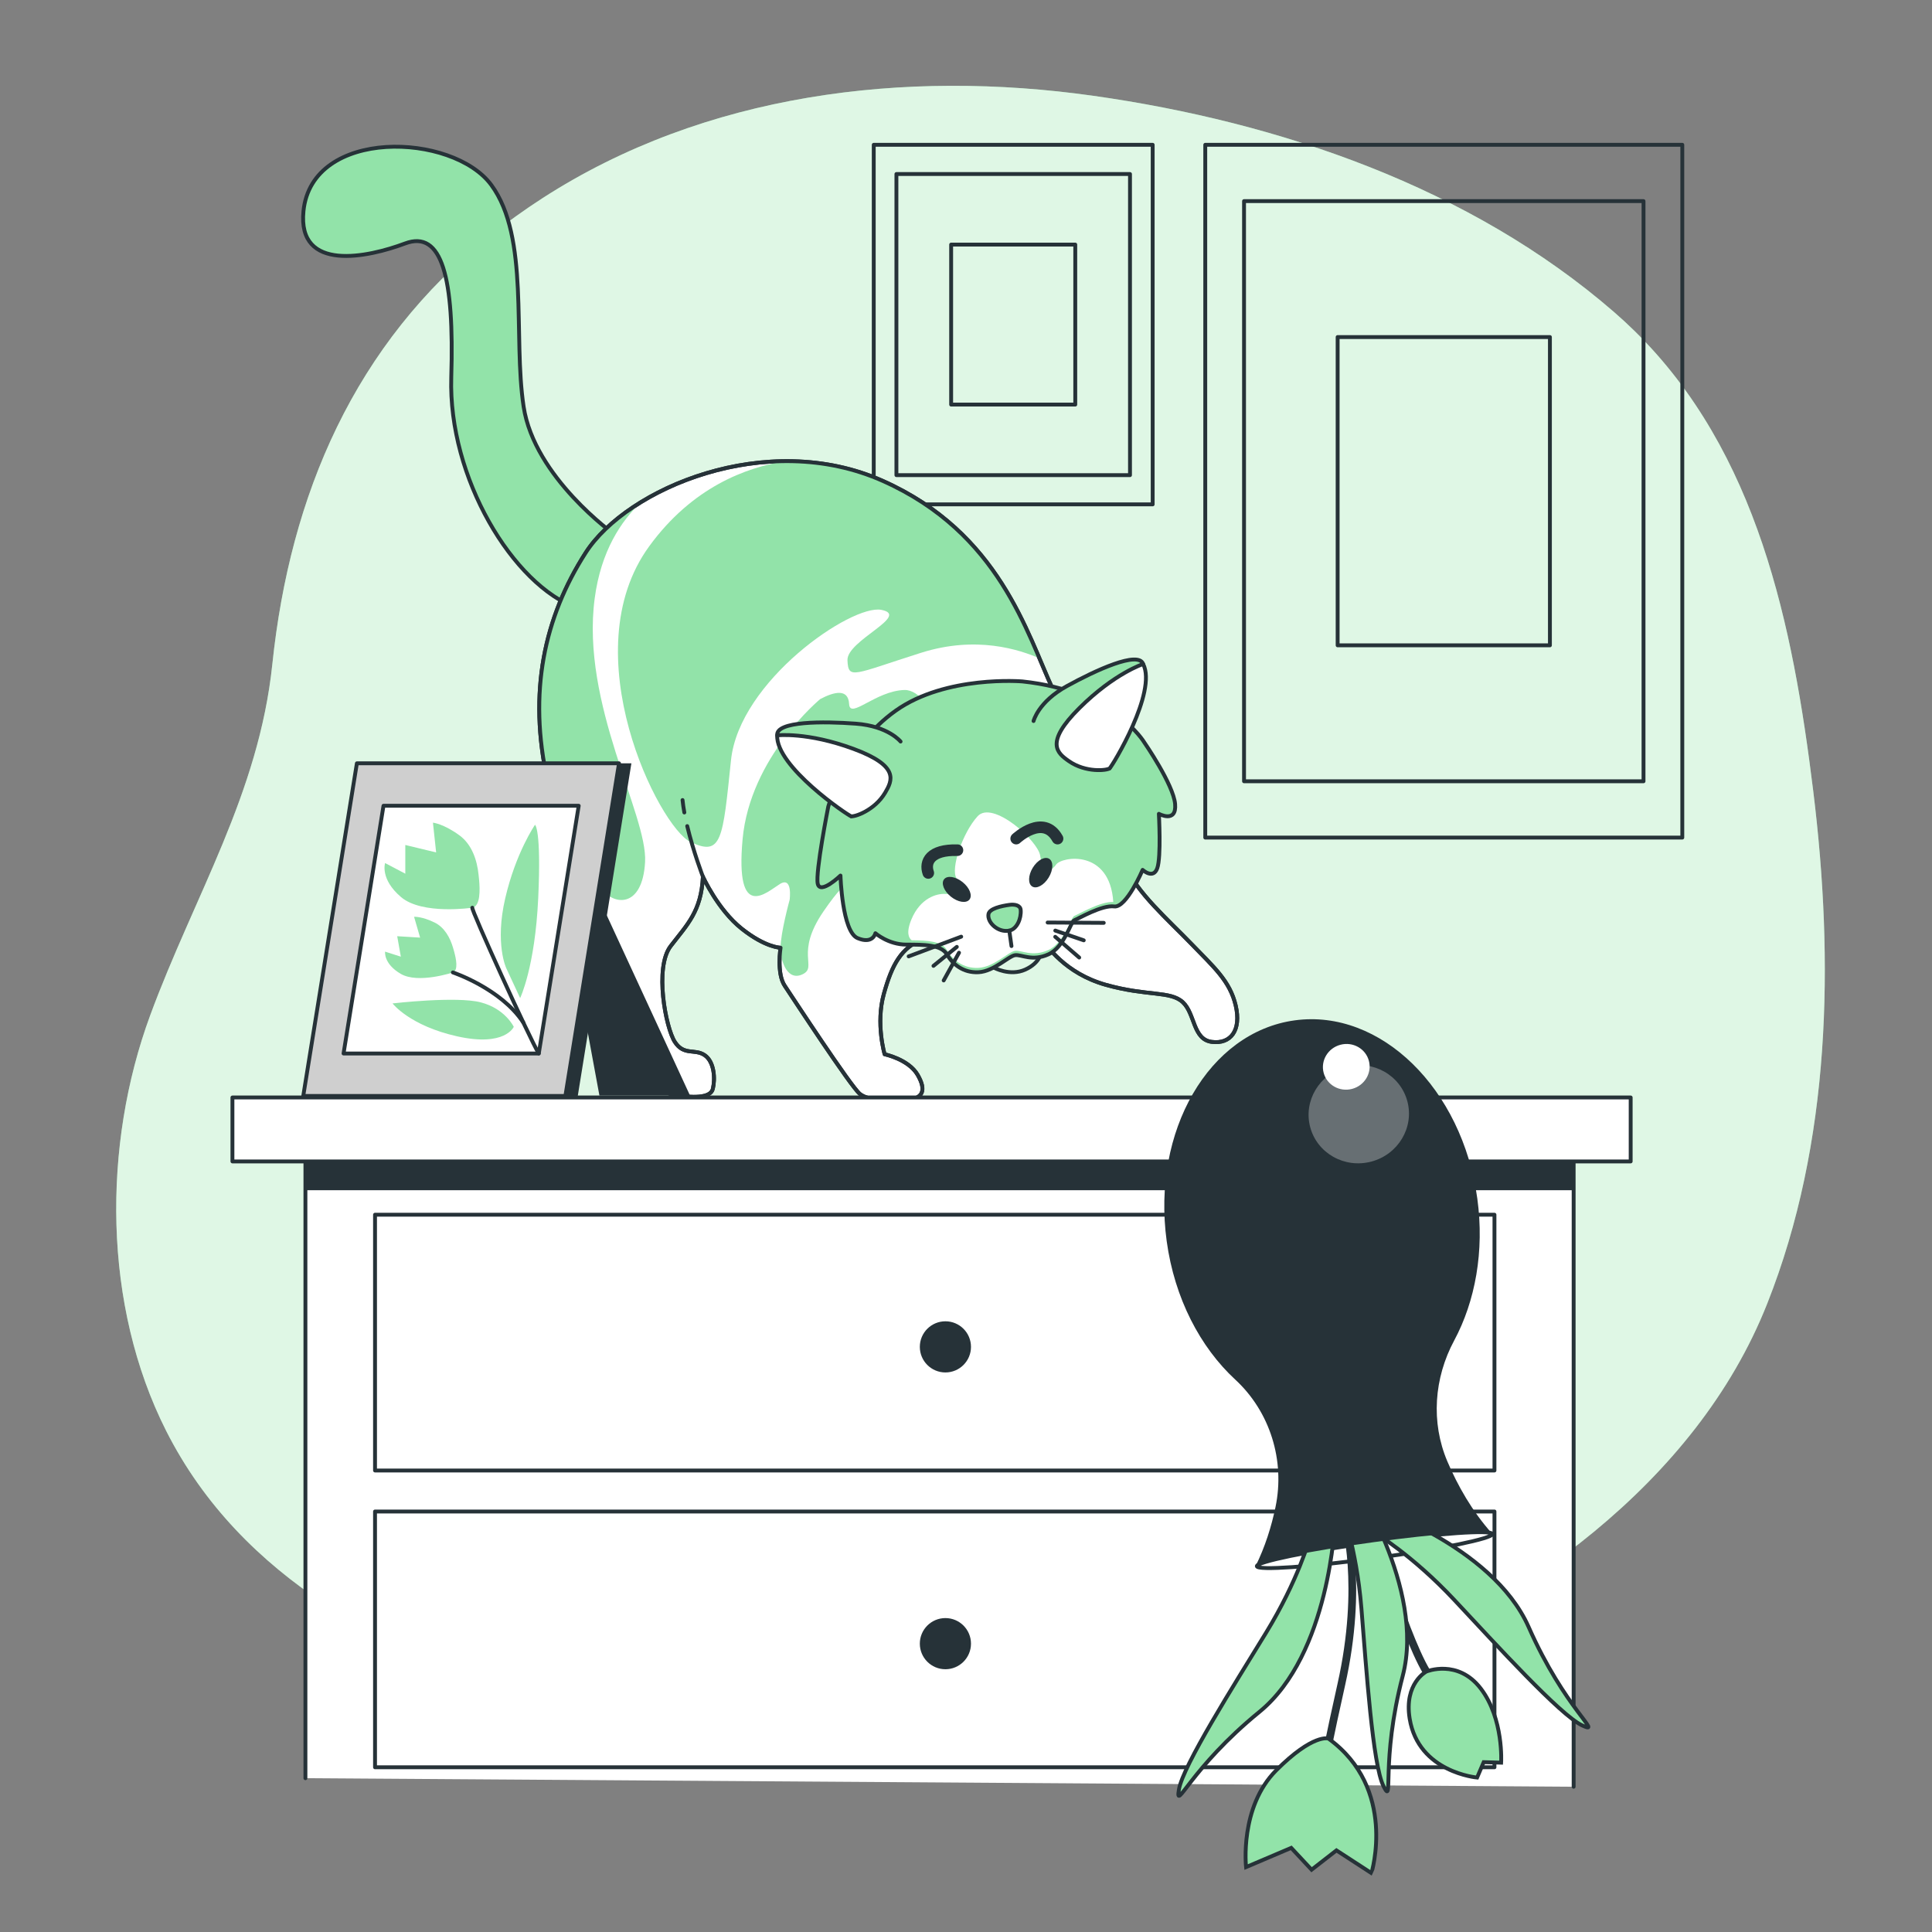 <?xml version="1.0" encoding="utf-8"?>
<!-- Generator: Adobe Illustrator 27.5.0, SVG Export Plug-In . SVG Version: 6.00 Build 0)  -->
<svg version="1.1" xmlns="http://www.w3.org/2000/svg" xmlns:xlink="http://www.w3.org/1999/xlink" x="0px" y="0px"
	 viewBox="0 0 500 500" style="enable-background:new 0 0 500 500;" xml:space="preserve">
<rect x="0" y="0" width="500" height="500" fill="#808080" stroke="none"/>
<g id="Background_Simple">
	<g>
		<path style="fill:#92E3A9;" d="M422.918,85.556c-1.676-1.642-3.41-3.241-5.202-4.796c-37.191-32.265-86.566-49.139-134.72-55.959
			c-48.801-6.912-100.56-0.652-142.604,26.49c-4.689,3.027-9.227,6.287-13.592,9.763C91.757,88.958,75.071,128.04,70.479,171.916
			c-3.51,33.536-20.155,59.798-31.586,90.784c-12.437,33.714-12.283,75.169,4.111,107.602c19.464,38.505,58.334,58.192,97.91,70.167
			c66.839,20.223,141.732,20.158,206.85-6.35c45.14-18.375,91.036-49.95,109.571-96.698c16.559-41.764,17.345-88.666,11.926-132.719
			C463.993,161.861,454.958,116.933,422.918,85.556z"/>
		<path style="opacity:0.7;fill:#FFFFFF;" d="M422.918,85.556c-1.676-1.642-3.41-3.241-5.202-4.796
			c-37.191-32.265-86.566-49.139-134.72-55.959c-48.801-6.912-100.56-0.652-142.604,26.49c-4.689,3.027-9.227,6.287-13.592,9.763
			C91.757,88.958,75.071,128.04,70.479,171.916c-3.51,33.536-20.155,59.798-31.586,90.784
			c-12.437,33.714-12.283,75.169,4.111,107.602c19.464,38.505,58.334,58.192,97.91,70.167c66.839,20.223,141.732,20.158,206.85-6.35
			c45.14-18.375,91.036-49.95,109.571-96.698c16.559-41.764,17.345-88.666,11.926-132.719
			C463.993,161.861,454.958,116.933,422.918,85.556z"/>
	</g>
</g>
<g id="Pictures_2">
	<g>
		
			<rect x="311.92" y="37.474" style="fill:none;stroke:#263238;stroke-linecap:round;stroke-linejoin:round;stroke-miterlimit:10;" width="123.457" height="179.292"/>
		
			<rect x="321.956" y="52.049" style="fill:none;stroke:#263238;stroke-linecap:round;stroke-linejoin:round;stroke-miterlimit:10;" width="103.385" height="150.143"/>
		
			<rect x="346.18" y="87.229" style="fill:none;stroke:#263238;stroke-linecap:round;stroke-linejoin:round;stroke-miterlimit:10;" width="54.936" height="79.782"/>
	</g>
	<g>
		
			<rect x="226.124" y="37.474" style="fill:none;stroke:#263238;stroke-linecap:round;stroke-linejoin:round;stroke-miterlimit:10;" width="72.186" height="93.055"/>
		
			<rect x="231.992" y="45.039" style="fill:none;stroke:#263238;stroke-linecap:round;stroke-linejoin:round;stroke-miterlimit:10;" width="60.45" height="77.926"/>
		
			<rect x="246.156" y="63.298" style="fill:none;stroke:#263238;stroke-linecap:round;stroke-linejoin:round;stroke-miterlimit:10;" width="32.122" height="41.408"/>
	</g>
</g>
<g id="Cat">
	<g>
		<path style="fill:#92E3A9;stroke:#263238;stroke-linecap:round;stroke-linejoin:round;stroke-miterlimit:10;" d="M159.02,138.315
			c0,0-20.719-14.742-23.508-33.07c-2.789-18.328,1.594-43.828-8.367-57.375s-46.44-14.916-48.609,6.773
			c-1.594,15.937,16.734,11.953,26.297,8.367c9.562-3.586,12.75,8.766,11.953,34.664c-0.797,25.898,15.937,53.789,32.672,59.765
			C166.191,163.417,159.02,138.315,159.02,138.315z"/>
		<g>
			<path style="fill:#FFFFFF;stroke:#263238;stroke-linecap:round;stroke-linejoin:round;stroke-miterlimit:10;" d="
				M181.914,226.882c0,0,3.848,8.551,10.048,13.468c6.2,4.917,10.048,4.917,10.048,4.917s-1.069,6.627,1.069,9.834
				c2.138,3.207,17.102,26.081,19.454,28.005c2.352,1.924,8.124,1.71,12.185,1.496c4.062-0.214,5.131-2.352,2.779-6.413
				c-2.352-4.062-8.551-5.344-8.551-5.344s-2.352-7.91-0.214-15.606c2.138-7.696,4.489-11.971,10.261-14.323
				c5.772-2.351,28.86-2.138,30.356-0.214c1.496,1.924,6.2,9.193,16.888,12.185c10.689,2.993,16.675,1.496,19.881,4.489
				c3.207,2.993,2.565,9.62,7.482,10.261c4.917,0.641,7.696-2.993,6.199-9.406c-1.496-6.413-5.772-10.048-11.544-16.033
				c-5.772-5.986-14.323-13.468-16.889-20.095c-2.565-6.627-11.971-30.784-18.812-45.535c-6.841-14.751-13.895-40.618-44.038-54.086
				s-66.271,1.924-76.96,18.599c-10.689,16.675-14.964,36.128-9.834,59.003c5.131,22.874,11.33,20.95,11.758,33.99
				c0.428,13.04,0.214,22.447,7.482,33.563c7.268,11.116,10.903,13.468,14.323,13.896c3.42,0.428,8.551,0.855,9.192-1.71
				c0.641-2.565,0.428-7.055-2.138-8.765c-2.565-1.71-5.344,0.214-7.696-3.42c-2.352-3.634-5.345-19.24-1.069-24.798
				C177.852,239.281,181.486,235.86,181.914,226.882z"/>
			<path style="fill:#92E3A9;" d="M212.27,180.92c0,0-18.171,14.964-20.095,36.342c-1.924,21.378,6.199,13.682,9.62,11.544
				c3.42-2.138,2.565,4.062,2.565,4.062s-2.352,8.551-2.352,12.399c0,3.848,1.924,8.765,5.772,6.841
				c3.848-1.924-2.138-5.344,5.344-16.247c7.482-10.903,7.268-6.627,22.66-21.164c15.392-14.537,5.772-36.342-1.71-36.128
				c-7.482,0.214-14.109,7.696-14.323,3.634C219.538,178.141,215.904,178.996,212.27,180.92z"/>
			<path style="fill:#92E3A9;" d="M165.99,129.885c-6.367,3.883-11.415,8.488-14.433,13.196
				c-10.689,16.675-14.964,36.128-9.834,59.003c1.619,7.22,3.345,11.966,4.962,15.495c3.4,6.16,6.648,9.081,8.506,11.868
				c3.42,5.131,11.116,5.772,11.758-6.413c0.641-12.185-16.675-40.831-13.04-68.195C155.531,142.626,160.73,134.808,165.99,129.885z
				"/>
			<path style="fill:#92E3A9;" d="M269.009,170.372c-6.29-14.836-15.372-34.666-40.492-45.89c-8.177-3.653-16.793-5.17-25.224-5.126
				c-10.229,1.583-24.156,6.755-35.275,22.014c-20.095,27.577,2.565,72.684,10.689,76.532c8.124,3.848,8.337-0.641,10.475-21.164
				c2.138-20.523,31.211-40.404,38.907-38.907c7.696,1.496-8.979,7.91-8.765,13.04c0.214,5.131,1.496,3.634,19.026-1.924
				C252.7,164.398,263.894,168.156,269.009,170.372z"/>
			<path style="fill:none;stroke:#263238;stroke-linecap:round;stroke-linejoin:round;stroke-miterlimit:10;" d="M181.914,226.882
				c0,0,3.848,8.551,10.048,13.468c6.2,4.917,10.048,4.917,10.048,4.917s-1.069,6.627,1.069,9.834
				c2.138,3.207,17.102,26.081,19.454,28.005c2.352,1.924,8.124,1.71,12.185,1.496c4.062-0.214,5.131-2.352,2.779-6.413
				c-2.352-4.062-8.551-5.344-8.551-5.344s-2.352-7.91-0.214-15.606c2.138-7.696,4.489-11.971,10.261-14.323
				c5.772-2.351,28.86-2.138,30.356-0.214c1.496,1.924,6.2,9.193,16.888,12.185c10.689,2.993,16.675,1.496,19.881,4.489
				c3.207,2.993,2.565,9.62,7.482,10.261c4.917,0.641,7.696-2.993,6.199-9.406c-1.496-6.413-5.772-10.048-11.544-16.033
				c-5.772-5.986-14.323-13.468-16.889-20.095c-2.565-6.627-11.971-30.784-18.812-45.535c-6.841-14.751-13.895-40.618-44.038-54.086
				s-66.271,1.924-76.96,18.599c-10.689,16.675-14.964,36.128-9.834,59.003c5.131,22.874,11.33,20.95,11.758,33.99
				c0.428,13.04,0.214,22.447,7.482,33.563c7.268,11.116,10.903,13.468,14.323,13.896c3.42,0.428,8.551,0.855,9.192-1.71
				c0.641-2.565,0.428-7.055-2.138-8.765c-2.565-1.71-5.344,0.214-7.696-3.42c-2.352-3.634-5.345-19.24-1.069-24.798
				C177.852,239.281,181.486,235.86,181.914,226.882z"/>
			<path style="fill:none;stroke:#263238;stroke-linecap:round;stroke-linejoin:round;stroke-miterlimit:10;" d="M177.104,210.268
				c-0.2-1.104-0.359-2.186-0.462-3.216"/>
			<path style="fill:none;stroke:#263238;stroke-linecap:round;stroke-linejoin:round;stroke-miterlimit:10;" d="M181.914,226.882
				c0,0-2.461-6.402-4.062-13.085"/>
		</g>
		<g>
			<path style="fill:none;stroke:#263238;stroke-linecap:round;stroke-linejoin:round;stroke-miterlimit:10;" d="M257.267,250.449
				c0,0,4.114,2.259,8.055,0.485c3.942-1.774,4.17-4.583,4.17-4.583s-6.103-2.594-8.731-1.24
				C257.558,246.761,257.267,250.449,257.267,250.449z"/>
			<path style="fill:#92E3A9;stroke:#263238;stroke-linecap:round;stroke-linejoin:round;stroke-miterlimit:10;" d="M214.36,208.727
				c0,0-3.363,17.027-2.733,19.97c0.631,2.943,5.886-2.102,5.886-2.102s0.421,14.505,4.414,16.186
				c3.994,1.682,4.625-1.261,4.625-1.261s3.363,2.943,7.988,2.943c4.625,0,9.039,0,10.51,2.523c1.471,2.522,4.204,4.835,8.198,4.625
				c3.994-0.21,7.778-4.204,9.459-4.414c1.682-0.21,4.414,1.682,8.619-0.21c4.204-1.892,5.676-8.408,6.727-8.829
				c1.051-0.42,7.147-3.994,10.3-3.574c3.153,0.42,7.357-9.459,7.357-9.459s2.733,2.523,3.784-0.42
				c1.051-2.943,0.42-14.084,0.42-14.084s4.625,2.522,4.204-2.523c-0.421-5.045-7.988-15.976-7.988-15.976
				s-7.778-13.243-31.531-15.766c0,0-19.76-1.682-32.793,7.568C218.774,193.172,214.36,208.727,214.36,208.727z"/>
			<g>
				<path style="fill:#92E3A9;stroke:#263238;stroke-linecap:round;stroke-linejoin:round;stroke-miterlimit:10;" d="
					M233.068,191.911c0,0-3.153-3.994-11.561-4.625c-8.408-0.631-20.762-0.685-20.366,3.021
					c0.396,3.706,19.133,20.938,19.133,20.938"/>
				<path style="fill:#FFFFFF;stroke:#263238;stroke-linecap:round;stroke-linejoin:round;stroke-miterlimit:10;" d="
					M201.141,190.307c0,0,7.753-0.919,19.735,3.496s10.069,8.186,8.198,11.351c-2.733,4.625-7.96,6.301-8.801,6.091
					C219.433,211.034,200.745,198.373,201.141,190.307z"/>
			</g>
			<g>
				<path style="fill:#92E3A9;stroke:#263238;stroke-linecap:round;stroke-linejoin:round;stroke-miterlimit:10;" d="
					M267.481,186.598c0,0,1.205-4.944,8.588-9.017c7.383-4.073,18.593-9.264,19.775-5.73c1.182,3.534-8.682,27.001-8.682,27.001"/>
				<path style="fill:#FFFFFF;stroke:#263238;stroke-linecap:round;stroke-linejoin:round;stroke-miterlimit:10;" d="
					M295.844,171.851c0,0-7.432,2.392-16.49,11.393s-5.748,11.634-2.73,13.734c4.41,3.068,9.86,2.416,10.537,1.875
					C287.839,198.311,299.561,179.02,295.844,171.851z"/>
			</g>
			<path style="fill:#FFFFFF;" d="M288.119,233.445c-0.887-13.781-13.342-11.811-14.819-9.678c-1.588,2.294-3.529,1.588-4.097-2.309
				c-0.568-3.897-12.311-14.451-16.192-10.217c-3.881,4.234-7.057,13.585-5.469,16.055c1.588,2.47-0.529,4.234-2.823,4.058
				c-2.294-0.176-6.528,1.059-8.821,6.528c-1.469,3.503-0.695,4.903,0.052,5.46c4.087,0.024,7.78,0.255,9.1,2.519
				c1.471,2.522,4.204,4.835,8.198,4.625c3.994-0.21,7.778-4.204,9.459-4.414c1.682-0.21,4.414,1.682,8.619-0.21
				c4.204-1.892,5.676-8.408,6.727-8.829C279.079,236.621,284.909,233.214,288.119,233.445z"/>
			<path style="fill:none;stroke:#263238;stroke-width:3;stroke-linecap:round;stroke-linejoin:round;stroke-miterlimit:10;" d="
				M240.239,225.922c-1.014-2.897,0.535-6.081,7.549-5.895"/>
			<path style="fill:none;stroke:#263238;stroke-width:3;stroke-linecap:round;stroke-linejoin:round;stroke-miterlimit:10;" d="
				M262.988,217.031c0,0,7.039-6.597,10.704,0"/>
			<g>
				
					<line style="fill:none;stroke:#263238;stroke-linecap:round;stroke-linejoin:round;stroke-miterlimit:10;" x1="248.756" y1="242.41" x2="235.163" y2="247.507"/>
				
					<line style="fill:none;stroke:#263238;stroke-linecap:round;stroke-linejoin:round;stroke-miterlimit:10;" x1="247.623" y1="245.053" x2="241.582" y2="249.962"/>
				
					<line style="fill:none;stroke:#263238;stroke-linecap:round;stroke-linejoin:round;stroke-miterlimit:10;" x1="248.189" y1="246.563" x2="244.225" y2="253.737"/>
			</g>
			<g>
				
					<line style="fill:none;stroke:#263238;stroke-linecap:round;stroke-linejoin:round;stroke-miterlimit:10;" x1="271.13" y1="238.747" x2="285.647" y2="238.833"/>
				
					<line style="fill:none;stroke:#263238;stroke-linecap:round;stroke-linejoin:round;stroke-miterlimit:10;" x1="273.107" y1="240.835" x2="280.472" y2="243.354"/>
				
					<line style="fill:none;stroke:#263238;stroke-linecap:round;stroke-linejoin:round;stroke-miterlimit:10;" x1="273.097" y1="242.448" x2="279.296" y2="247.81"/>
			</g>
			<g>
				<path style="fill:#263238;" d="M271.4,227.099c-1.207,1.983-3.11,3.029-4.251,2.334c-1.141-0.694-1.086-2.865,0.121-4.848
					c1.207-1.983,3.11-3.029,4.251-2.334C272.661,222.945,272.607,225.115,271.4,227.099z"/>
				<path style="fill:#263238;" d="M246.098,232.061c1.811,1.454,3.956,1.788,4.792,0.747c0.836-1.041,0.046-3.063-1.765-4.517
					c-1.811-1.454-3.956-1.788-4.792-0.747C243.497,228.585,244.287,230.607,246.098,232.061z"/>
				<path style="fill:#92E3A9;stroke:#263238;stroke-linecap:round;stroke-linejoin:round;stroke-miterlimit:10;" d="
					M264.154,235.489c-0.103-1.278-1.661-1.484-2.931-1.31c-2.018,0.278-5.162,0.942-5.408,2.402
					c-0.365,2.164,2.493,4.84,5.388,4.266C263.178,240.457,264.335,237.717,264.154,235.489z"/>
				
					<line style="fill:none;stroke:#263238;stroke-linecap:round;stroke-linejoin:round;stroke-miterlimit:10;" x1="261.203" y1="240.848" x2="261.77" y2="244.839"/>
			</g>
		</g>
	</g>
</g>
<g id="Picture_1">
	<g>
		<polygon style="fill:#263238;" points="149.039,219.59 178.582,283.533 155.131,283.533 147.115,240.111 		"/>
		<polygon style="fill:#263238;" points="149.527,283.629 81.689,283.629 95.567,197.545 163.405,197.545 		"/>
		<polygon style="fill:#CFCFCF;stroke:#263238;stroke-linecap:round;stroke-linejoin:round;stroke-miterlimit:10;" points="
			146.321,283.629 78.483,283.629 92.36,197.545 160.199,197.545 		"/>
		<g>
			<polygon style="fill:#FFFFFF;stroke:#263238;stroke-linecap:round;stroke-linejoin:round;stroke-miterlimit:10;" points="
				139.434,272.642 88.912,272.642 99.248,208.532 149.769,208.532 			"/>
			<path style="fill:#92E3A9;" d="M123.992,227.744c-0.052-0.581-0.108-1.068-0.142-1.393c-0.389-3.775-1.734-7.807-4.924-10.146
				c-4.128-3.027-6.88-3.302-6.88-3.302l0.826,7.705l-7.98-1.926v7.43l-5.229-2.752c0,0-1.376,4.128,4.128,8.806
				c5.502,4.677,18.428,2.753,18.44,2.751C124.36,234.503,124.217,230.252,123.992,227.744z"/>
			<path style="fill:#92E3A9;" d="M117.549,246.331c-0.11-0.407-0.212-0.747-0.277-0.974c-0.754-2.64-2.222-5.343-4.791-6.606
				c-3.324-1.635-5.319-1.482-5.319-1.482l1.563,5.385l-5.929-0.363l0.94,5.293l-4.073-1.299c0,0-0.458,3.115,4.054,5.752
				c4.511,2.636,13.477-0.369,13.485-0.372C118.666,251.1,118.026,248.089,117.549,246.331z"/>
			<path style="fill:#92E3A9;" d="M131.035,250.604c0,0-3.027-6.329-0.275-18.163c2.752-11.833,7.705-18.988,7.705-18.988
				s1.651,1.101,0.826,18.988c-0.826,17.887-4.678,25.868-4.678,25.868L131.035,250.604z"/>
			<path style="fill:#92E3A9;" d="M132.962,265.739c0,0-2.202-4.678-8.531-6.329c-6.329-1.651-22.841,0.275-22.841,0.275
				s4.403,5.779,16.787,8.531S132.962,265.739,132.962,265.739z"/>
			<path style="fill:#FFFFFF;stroke:#263238;stroke-linecap:round;stroke-linejoin:round;stroke-miterlimit:10;" d="
				M117.202,251.664c0,0,12.458,4.169,18.237,12.975"/>
			<path style="fill:#FFFFFF;stroke:#263238;stroke-linecap:round;stroke-linejoin:round;stroke-miterlimit:10;" d="
				M122.232,234.917c-0.456,0.2,14.974,34.176,17.202,37.725"/>
		</g>
	</g>
</g>
<g id="Furniture">
	<g>
		<polyline style="fill:#FFFFFF;stroke:#263238;stroke-linecap:round;stroke-linejoin:round;stroke-miterlimit:10;" points="
			79.043,460.197 79.043,294.507 407.258,294.507 407.258,462.404 		"/>
		<rect x="79.043" y="294.507" style="fill:#263238;" width="328.215" height="13.519"/>
		<g>
			
				<rect x="97.057" y="314.366" style="fill:#FFFFFF;stroke:#263238;stroke-linecap:round;stroke-linejoin:round;stroke-miterlimit:10;" width="289.709" height="66.198"/>
			<circle style="fill:#263238;" cx="244.67" cy="348.569" r="6.62"/>
		</g>
		<g>
			
				<rect x="97.057" y="391.175" style="fill:#FFFFFF;stroke:#263238;stroke-linecap:round;stroke-linejoin:round;stroke-miterlimit:10;" width="289.709" height="66.198"/>
			<circle style="fill:#263238;" cx="244.67" cy="425.377" r="6.62"/>
		</g>
		
			<rect x="60.153" y="284.026" style="fill:#FFFFFF;stroke:#263238;stroke-linecap:round;stroke-linejoin:round;stroke-miterlimit:10;" width="361.863" height="16.549"/>
	</g>
	<path style="fill:#263238;" d="M33.619,146.214"/>
</g>
<g id="Vase">
	<g>
		<path style="fill:#FFFFFF;stroke:#263238;stroke-linecap:round;stroke-linejoin:round;stroke-miterlimit:10;" d="M386.212,397.001
			c0.155,1.133-13.361,3.919-30.19,6.223c-16.828,2.304-30.596,3.253-30.751,2.119c-0.155-1.133,13.361-3.919,30.19-6.223
			C372.289,396.817,386.056,395.868,386.212,397.001z"/>
		<path style="fill:#92E3A9;stroke:#263238;stroke-miterlimit:10;" d="M338.944,398.121c0,0-3.005,10.905-11.276,24.406
			c-8.271,13.5-21.522,34.429-22.556,40.567c-1.034,6.138,2.922-5.453,20.861-20.096c18.204-14.86,19.508-49.144,19.508-49.144
			L338.944,398.121z"/>
		<g>
			<path style="fill:none;stroke:#263238;stroke-width:2;stroke-linecap:round;stroke-linejoin:round;stroke-miterlimit:10;" d="
				M348.056,393.501c0,0,4.892,16.571-0.931,42.479c-5.823,25.908-7.306,36.98-7.306,36.98"/>
			<path style="fill:none;stroke:#263238;stroke-width:2;stroke-linecap:round;stroke-linejoin:round;stroke-miterlimit:10;" d="
				M354.058,390.805c0,0,8.746,31.035,15.09,41.785c6.344,10.75,7.85,13.542,7.85,13.542"/>
			<path style="fill:#92E3A9;stroke:#263238;stroke-miterlimit:10;" d="M369.148,432.59c0,0-5.83,3.02-4.325,12.211
				c2.282,13.93,17.451,15.226,17.451,15.226l1.704-3.981l4.516,0.131c0,0,0.697-11.339-5.245-19.146
				C377.307,429.224,369.148,432.59,369.148,432.59z"/>
			<path style="fill:#92E3A9;stroke:#263238;stroke-miterlimit:10;" d="M343.787,449.929c0,0-3.931-1.336-13.492,8.218
				c-9.561,9.554-7.814,25.056-7.814,25.056l11.687-4.973l5.271,5.65l6.436-5.004l9.051,5.882
				C354.926,484.758,361.671,462.847,343.787,449.929z"/>
		</g>
		<path style="fill:#92E3A9;stroke:#263238;stroke-miterlimit:10;" d="M347.036,389.807c0,0,4.005,10.579,5.288,26.36
			c1.282,15.781,2.924,40.497,5.709,46.063c2.785,5.567-0.856-6.127,4.995-28.532c5.937-22.737-13.23-51.193-13.23-51.193
			L347.036,389.807z"/>
		<path style="fill:#92E3A9;stroke:#263238;stroke-miterlimit:10;" d="M355.794,396.667c0,0,9.717,5.791,20.538,17.349
			c10.821,11.558,27.482,29.888,33.125,32.514c5.644,2.626-4.482-4.264-13.839-25.446c-9.496-21.495-42.204-31.851-42.204-31.851
			L355.794,396.667z"/>
		<g>
			<path style="fill:#263238;" d="M324.925,405.35l0.355-0.049c0.164-1.158,13.55-3.905,30.18-6.181
				c16.278-2.228,29.691-3.189,30.691-2.224c-5.173-5.792-8.901-12.407-11.572-18.679c-4.308-10.117-3.446-21.595,1.757-31.282
				c5.448-10.145,7.861-23.095,5.996-36.72c-3.905-28.524-25.066-49.184-47.266-46.146c-22.199,3.039-37.03,28.626-33.125,57.15
				c2.025,14.794,8.694,27.467,17.741,35.818c9.021,8.327,12.922,20.949,10.421,32.967
				C329.047,395.078,327.408,400.32,324.925,405.35z"/>
			<path style="opacity:0.3;fill:#FFFFFF;" d="M364.229,285.036c1.789,6.773-2.393,13.751-9.34,15.585
				c-6.947,1.834-14.028-2.169-15.817-8.942c-1.789-6.773,2.393-13.751,9.34-15.585
				C355.359,274.259,362.441,278.263,364.229,285.036z"/>
			<path style="fill:#FFFFFF;" d="M354.268,274.547c0.833,3.153-1.114,6.402-4.348,7.256c-3.234,0.854-6.531-1.01-7.363-4.163
				c-0.833-3.153,1.114-6.402,4.348-7.256S353.435,271.394,354.268,274.547z"/>
			<path style="fill:#FFFFFF;stroke:#263238;stroke-linecap:round;stroke-linejoin:round;stroke-miterlimit:10;" d="
				M386.191,396.964l0.015-0.002c-0.015-0.017-0.029-0.035-0.044-0.052C386.178,396.927,386.183,396.945,386.191,396.964z"/>
		</g>
	</g>
</g>
</svg>
